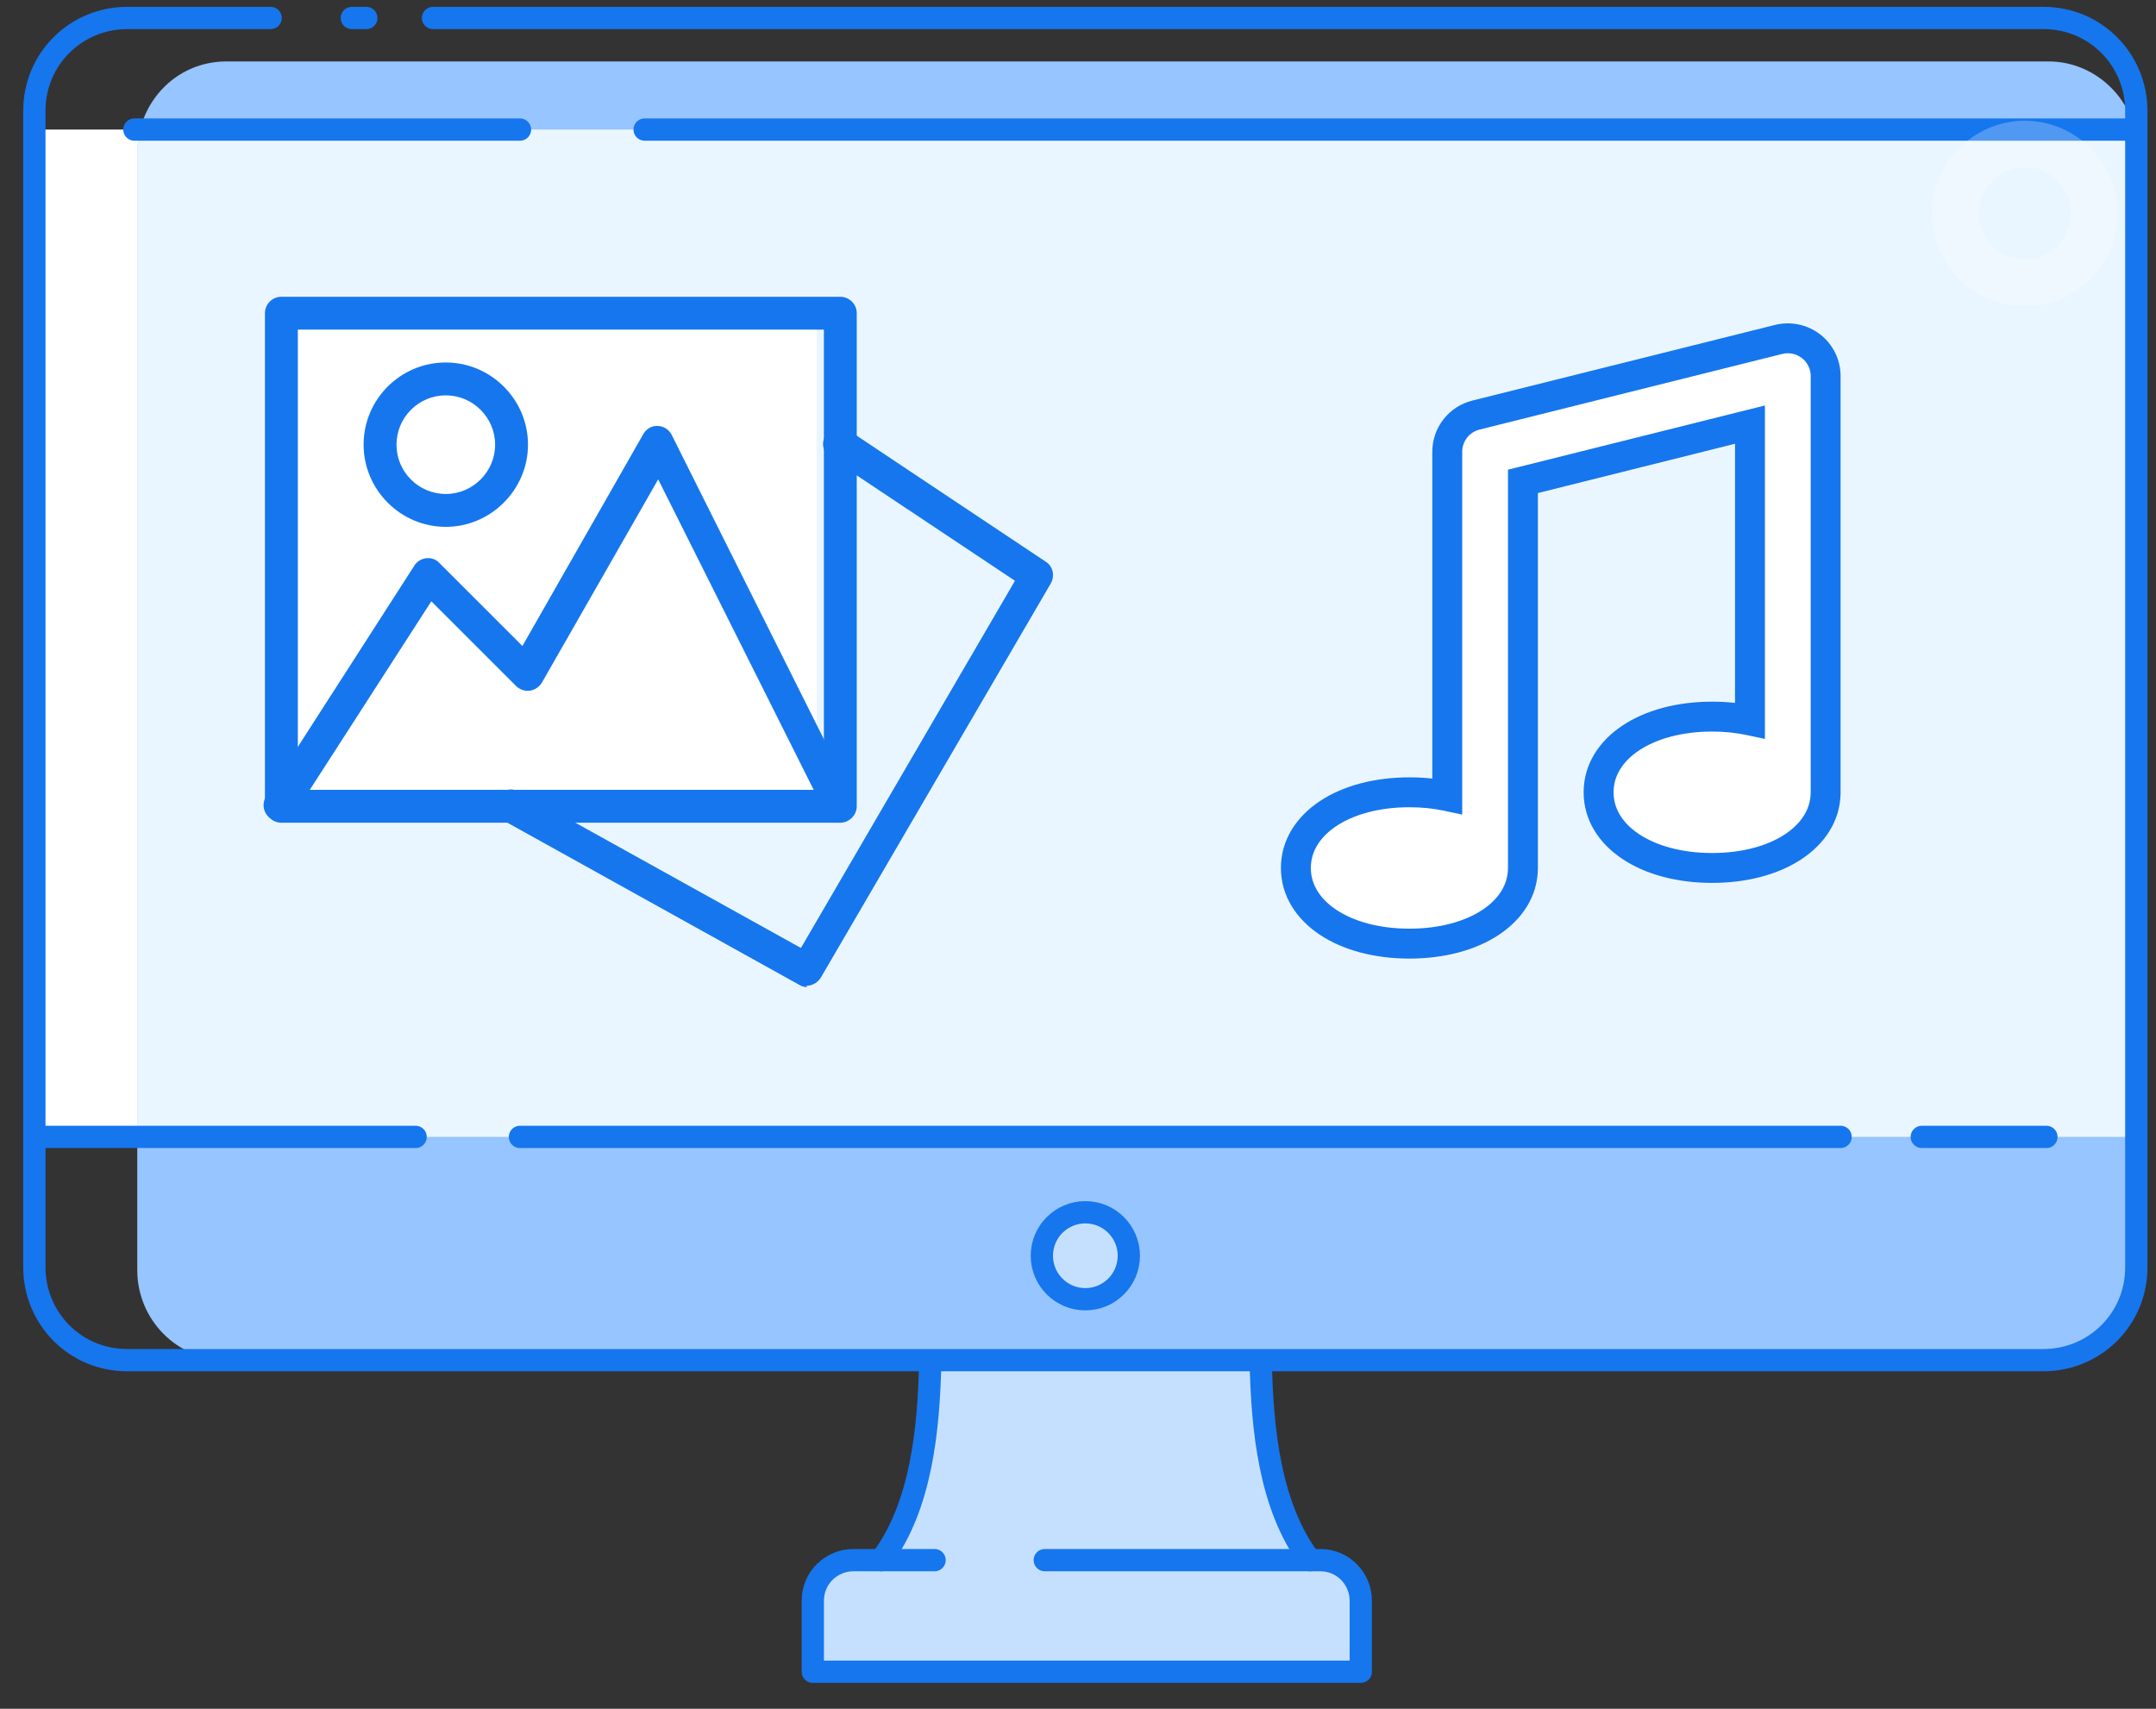 <svg width="82" height="65" viewBox="0 0 82 65" fill="none" xmlns="http://www.w3.org/2000/svg">
<rect x="0" y="0" width="82" height="65" fill="#333333" stroke="none"/>
<g id="zoom">
<g id="Object">
<g id="Group 5">
<g id="Desktop_3 Copy">
<path id="Path" d="M33.505 59.347C35.049 57.307 35.325 54.275 35.38 51.794H47.895C47.95 54.33 48.226 57.307 49.77 59.347H50.101C50.983 59.347 51.645 60.064 51.645 60.891V63.592H30.804V60.891C30.804 60.008 31.52 59.347 32.347 59.347H33.505Z" fill="#C5E0FE"/>
<path id="Path_2" d="M81.307 43.247H1.307V4.929H81.307" fill="white"/>
<g id="Group">
<path id="Path_3" d="M81.306 5.756V48.319C81.306 50.194 79.798 51.738 77.914 51.738H8.613C6.728 51.738 5.221 50.194 5.221 48.319V5.756C5.221 5.48 5.275 5.204 5.328 4.929C5.705 3.44 6.998 2.337 8.613 2.337H77.914C79.475 2.337 80.822 3.44 81.198 4.929C81.252 5.204 81.306 5.48 81.306 5.756Z" fill="#96C5FF"/>
<path id="Path_4" d="M81.306 4.929V43.247H5.221V5.756C5.221 5.48 5.275 5.204 5.328 4.929H81.306Z" fill="#EAF6FF"/>
<g id="Group 4">
<rect id="Rectangle" x="10.911" y="12.053" width="20.146" height="18.757" fill="white"/>
<g id="Gallery">
<path id="Shape" fill-rule="evenodd" clip-rule="evenodd" d="M10.702 31.296H31.96C32.298 31.296 32.585 31.008 32.585 30.671V11.914C32.585 11.564 32.298 11.289 31.96 11.289H10.702C10.357 11.289 10.077 11.569 10.077 11.914V30.671C10.077 31.008 10.357 31.296 10.702 31.296ZM31.335 30.045H11.328V12.539H31.335V30.045Z" fill="#1676EE"/>
<path id="Path_5" d="M31.96 31.296C31.723 31.296 31.51 31.158 31.398 30.946L25.033 18.235L20.606 25.974C20.506 26.137 20.331 26.249 20.144 26.274C19.944 26.299 19.756 26.224 19.619 26.087L16.405 22.873L11.191 30.963C11.003 31.251 10.615 31.338 10.315 31.151C10.015 30.963 9.94 30.576 10.128 30.276L15.755 21.522C15.855 21.36 16.017 21.26 16.205 21.235C16.38 21.21 16.58 21.272 16.705 21.41L19.869 24.573L24.458 16.528C24.57 16.328 24.77 16.19 25.008 16.203C25.233 16.203 25.446 16.34 25.546 16.541L32.423 30.296C32.573 30.596 32.448 30.971 32.136 31.133C32.035 31.171 31.948 31.196 31.848 31.196L31.96 31.296Z" fill="#1676EE"/>
<path id="Shape_2" fill-rule="evenodd" clip-rule="evenodd" d="M13.829 16.915C13.829 18.628 15.23 20.041 16.955 20.041C18.668 20.041 20.081 18.628 20.081 16.915C20.081 15.19 18.668 13.789 16.955 13.789C15.23 13.789 13.829 15.19 13.829 16.915ZM15.08 16.915C15.08 15.881 15.921 15.039 16.955 15.039C17.981 15.039 18.831 15.877 18.831 16.915C18.831 17.94 17.989 18.791 16.955 18.791C15.921 18.791 15.08 17.949 15.08 16.915Z" fill="#1676EE"/>
<path id="Path_6" d="M30.709 37.548C30.597 37.548 30.497 37.523 30.396 37.461L19.142 31.209C18.84 31.034 18.73 30.659 18.892 30.358C19.055 30.046 19.43 29.946 19.743 30.108L30.462 36.06L38.602 22.093L31.587 17.418C31.299 17.218 31.212 16.83 31.412 16.542C31.599 16.255 31.987 16.167 32.275 16.367L39.777 21.369C40.052 21.544 40.127 21.907 39.965 22.194L31.212 37.2C31.087 37.387 30.887 37.5 30.662 37.5L30.709 37.548Z" fill="#1676EE"/>
</g>
</g>
<path id="Path_7" d="M16.469 0.684H77.723C79.708 0.684 81.251 2.283 81.251 4.213V48.21C81.251 50.195 79.653 51.739 77.723 51.739H4.835C2.85 51.739 1.307 50.14 1.307 48.21V4.213C1.307 2.228 2.906 0.684 4.835 0.684H10.293" stroke="#1676EE" stroke-width="0.847" stroke-linecap="round" stroke-linejoin="round"/>
<g id="Path_8">
<path d="M13.381 0.684H13.932H13.381Z" fill="#58A3FF"/>
<path d="M13.381 0.684H13.932" stroke="#1676EE" stroke-width="0.847" stroke-linecap="round" stroke-linejoin="round"/>
</g>
<g id="Path_9">
<path d="M24.518 4.929H80.865H24.518Z" fill="#3A6CFF"/>
<path d="M24.518 4.929H80.865" stroke="#1676EE" stroke-width="0.847" stroke-linecap="round" stroke-linejoin="round"/>
</g>
<g id="Path_10">
<path d="M5.111 4.929H19.777H5.111Z" fill="#3A6CFF"/>
<path d="M5.111 4.929H19.777" stroke="#1676EE" stroke-width="0.847" stroke-linecap="round" stroke-linejoin="round"/>
</g>
<g id="Path_11">
<path d="M73.092 43.247H77.833H73.092Z" fill="#58A3FF"/>
<path d="M73.092 43.247H77.833" stroke="#1676EE" stroke-width="0.847" stroke-linecap="round" stroke-linejoin="round"/>
</g>
<g id="Path_12">
<path d="M19.776 43.247H70.004H19.776Z" fill="#58A3FF"/>
<path d="M19.776 43.247H70.004" stroke="#1676EE" stroke-width="0.847" stroke-linecap="round" stroke-linejoin="round"/>
</g>
<g id="Path_13">
<path d="M1.527 43.247H15.807H1.527Z" fill="#58A3FF"/>
<path d="M1.527 43.247H15.807" stroke="#1676EE" stroke-width="0.847" stroke-linecap="round" stroke-linejoin="round"/>
</g>
<circle id="Oval" cx="41.279" cy="47.768" r="1.654" fill="#C5E0FE" stroke="#1676EE" stroke-width="0.847" stroke-linecap="round" stroke-linejoin="round"/>
</g>
<g id="Group_2">
<path id="Path_14" d="M39.736 59.347H50.211C51.093 59.347 51.755 60.063 51.755 60.89V63.592H30.914V60.89C30.914 60.008 31.631 59.347 32.458 59.347H35.545" stroke="#1676EE" stroke-width="0.847" stroke-linecap="round" stroke-linejoin="round"/>
<path id="Path_15" d="M47.95 51.794C48.005 54.33 48.281 57.307 49.825 59.347" stroke="#1676EE" stroke-width="0.847" stroke-linecap="round" stroke-linejoin="round"/>
<path id="Path_16" d="M35.38 51.794C35.325 54.33 35.05 57.307 33.506 59.347" stroke="#1676EE" stroke-width="0.847" stroke-linecap="round" stroke-linejoin="round"/>
</g>
</g>
<g id="music-folder">
<g id="Group_3">
<g id="Combined Shape">
<path fill-rule="evenodd" clip-rule="evenodd" d="M55.044 30.284V17.186C55.044 16.526 55.493 15.948 56.135 15.79L67.648 12.911C68.074 12.805 68.532 12.9 68.883 13.173C69.231 13.444 69.436 13.864 69.436 14.307V30.138C69.436 30.157 69.435 30.176 69.434 30.195C69.394 31.832 67.591 33.016 65.118 33.016C62.616 33.016 60.8 31.805 60.8 30.138C60.8 28.471 62.616 27.26 65.118 27.26C65.629 27.26 66.113 27.31 66.557 27.405V16.152L57.922 18.311V33.017C57.922 33.026 57.922 33.036 57.922 33.046C57.901 34.697 56.091 35.895 53.605 35.895C51.103 35.895 49.287 34.683 49.287 33.017C49.287 31.35 51.103 30.138 53.605 30.138C54.116 30.138 54.599 30.189 55.044 30.284Z" fill="white"/>
<path d="M55.044 30.284L54.925 30.84L55.613 30.987V30.284H55.044ZM56.135 15.79L56.271 16.342L56.273 16.341L56.135 15.79ZM67.648 12.911L67.51 12.36L67.648 12.911ZM68.883 13.173L68.534 13.622L68.534 13.622L68.883 13.173ZM69.434 30.195L68.866 30.173L68.866 30.181L69.434 30.195ZM66.557 27.405L66.439 27.962L67.126 28.108V27.405H66.557ZM66.557 16.152H67.126V15.424L66.419 15.601L66.557 16.152ZM57.922 18.311L57.784 17.759L57.354 17.867V18.311H57.922ZM57.922 33.046L57.353 33.034L57.353 33.038L57.922 33.046ZM55.613 30.284V17.186H54.475V30.284H55.613ZM55.613 17.186C55.613 16.786 55.885 16.437 56.271 16.342L55.999 15.238C55.101 15.459 54.475 16.267 54.475 17.186H55.613ZM56.273 16.341L67.786 13.463L67.51 12.36L55.997 15.238L56.273 16.341ZM67.786 13.463C68.043 13.399 68.321 13.456 68.534 13.622L69.232 12.725C68.743 12.343 68.106 12.211 67.51 12.36L67.786 13.463ZM68.534 13.622C68.742 13.784 68.867 14.038 68.867 14.307H70.004C70.004 13.69 69.72 13.104 69.232 12.724L68.534 13.622ZM68.867 14.307V30.138H70.004V14.307H68.867ZM68.867 30.138C68.867 30.15 68.867 30.161 68.866 30.173L70.003 30.217C70.004 30.191 70.004 30.165 70.004 30.138H68.867ZM65.118 33.585C66.438 33.585 67.622 33.27 68.499 32.695C69.383 32.117 69.977 31.256 70.003 30.209L68.866 30.181C68.851 30.771 68.523 31.32 67.877 31.744C67.224 32.171 66.27 32.448 65.118 32.448V33.585ZM60.231 30.138C60.231 31.203 60.818 32.084 61.706 32.675C62.586 33.263 63.782 33.585 65.118 33.585V32.448C63.952 32.448 62.989 32.164 62.337 31.729C61.69 31.298 61.369 30.74 61.369 30.138H60.231ZM65.118 26.691C63.782 26.691 62.586 27.014 61.706 27.601C60.818 28.192 60.231 29.073 60.231 30.138H61.369C61.369 29.536 61.69 28.978 62.337 28.547C62.989 28.112 63.952 27.828 65.118 27.828V26.691ZM66.676 26.849C66.19 26.745 65.667 26.691 65.118 26.691V27.828C65.592 27.828 66.035 27.875 66.439 27.962L66.676 26.849ZM67.126 27.405V16.152H65.989V27.405H67.126ZM66.419 15.601L57.784 17.759L58.06 18.863L66.695 16.704L66.419 15.601ZM57.354 18.311V33.017H58.491V18.311H57.354ZM57.354 33.017C57.354 33.023 57.353 33.029 57.353 33.034L58.49 33.057C58.491 33.044 58.491 33.03 58.491 33.017H57.354ZM53.605 36.464C54.933 36.464 56.122 36.145 57.001 35.564C57.886 34.98 58.477 34.108 58.491 33.053L57.353 33.038C57.346 33.635 57.021 34.188 56.374 34.615C55.722 35.046 54.763 35.326 53.605 35.326V36.464ZM48.718 33.017C48.718 34.081 49.305 34.962 50.192 35.554C51.073 36.141 52.269 36.464 53.605 36.464V35.326C52.439 35.326 51.476 35.043 50.823 34.608C50.177 34.177 49.856 33.618 49.856 33.017H48.718ZM53.605 29.57C52.269 29.57 51.073 29.892 50.192 30.479C49.305 31.071 48.718 31.952 48.718 33.017H49.856C49.856 32.414 50.177 31.856 50.823 31.425C51.476 30.99 52.439 30.707 53.605 30.707V29.57ZM55.163 29.728C54.676 29.624 54.154 29.57 53.605 29.57V30.707C54.079 30.707 54.522 30.754 54.925 30.84L55.163 29.728Z" fill="#1676EE"/>
</g>
</g>
</g>
</g>
</g>
<path id="Shape_3" opacity="0.25" fill-rule="evenodd" clip-rule="evenodd" d="M73.487 8.117C73.487 10.055 75.073 11.64 77.011 11.64C78.949 11.64 80.535 10.055 80.535 8.117C80.535 6.178 78.949 4.593 77.011 4.593C75.073 4.593 73.487 6.178 73.487 8.117ZM75.25 8.116C75.25 7.147 76.043 6.354 77.012 6.354C77.981 6.354 78.773 7.147 78.773 8.116C78.773 9.085 77.981 9.878 77.012 9.878C76.043 9.878 75.25 9.085 75.25 8.116Z" fill="white"/>
</g>
</svg>
